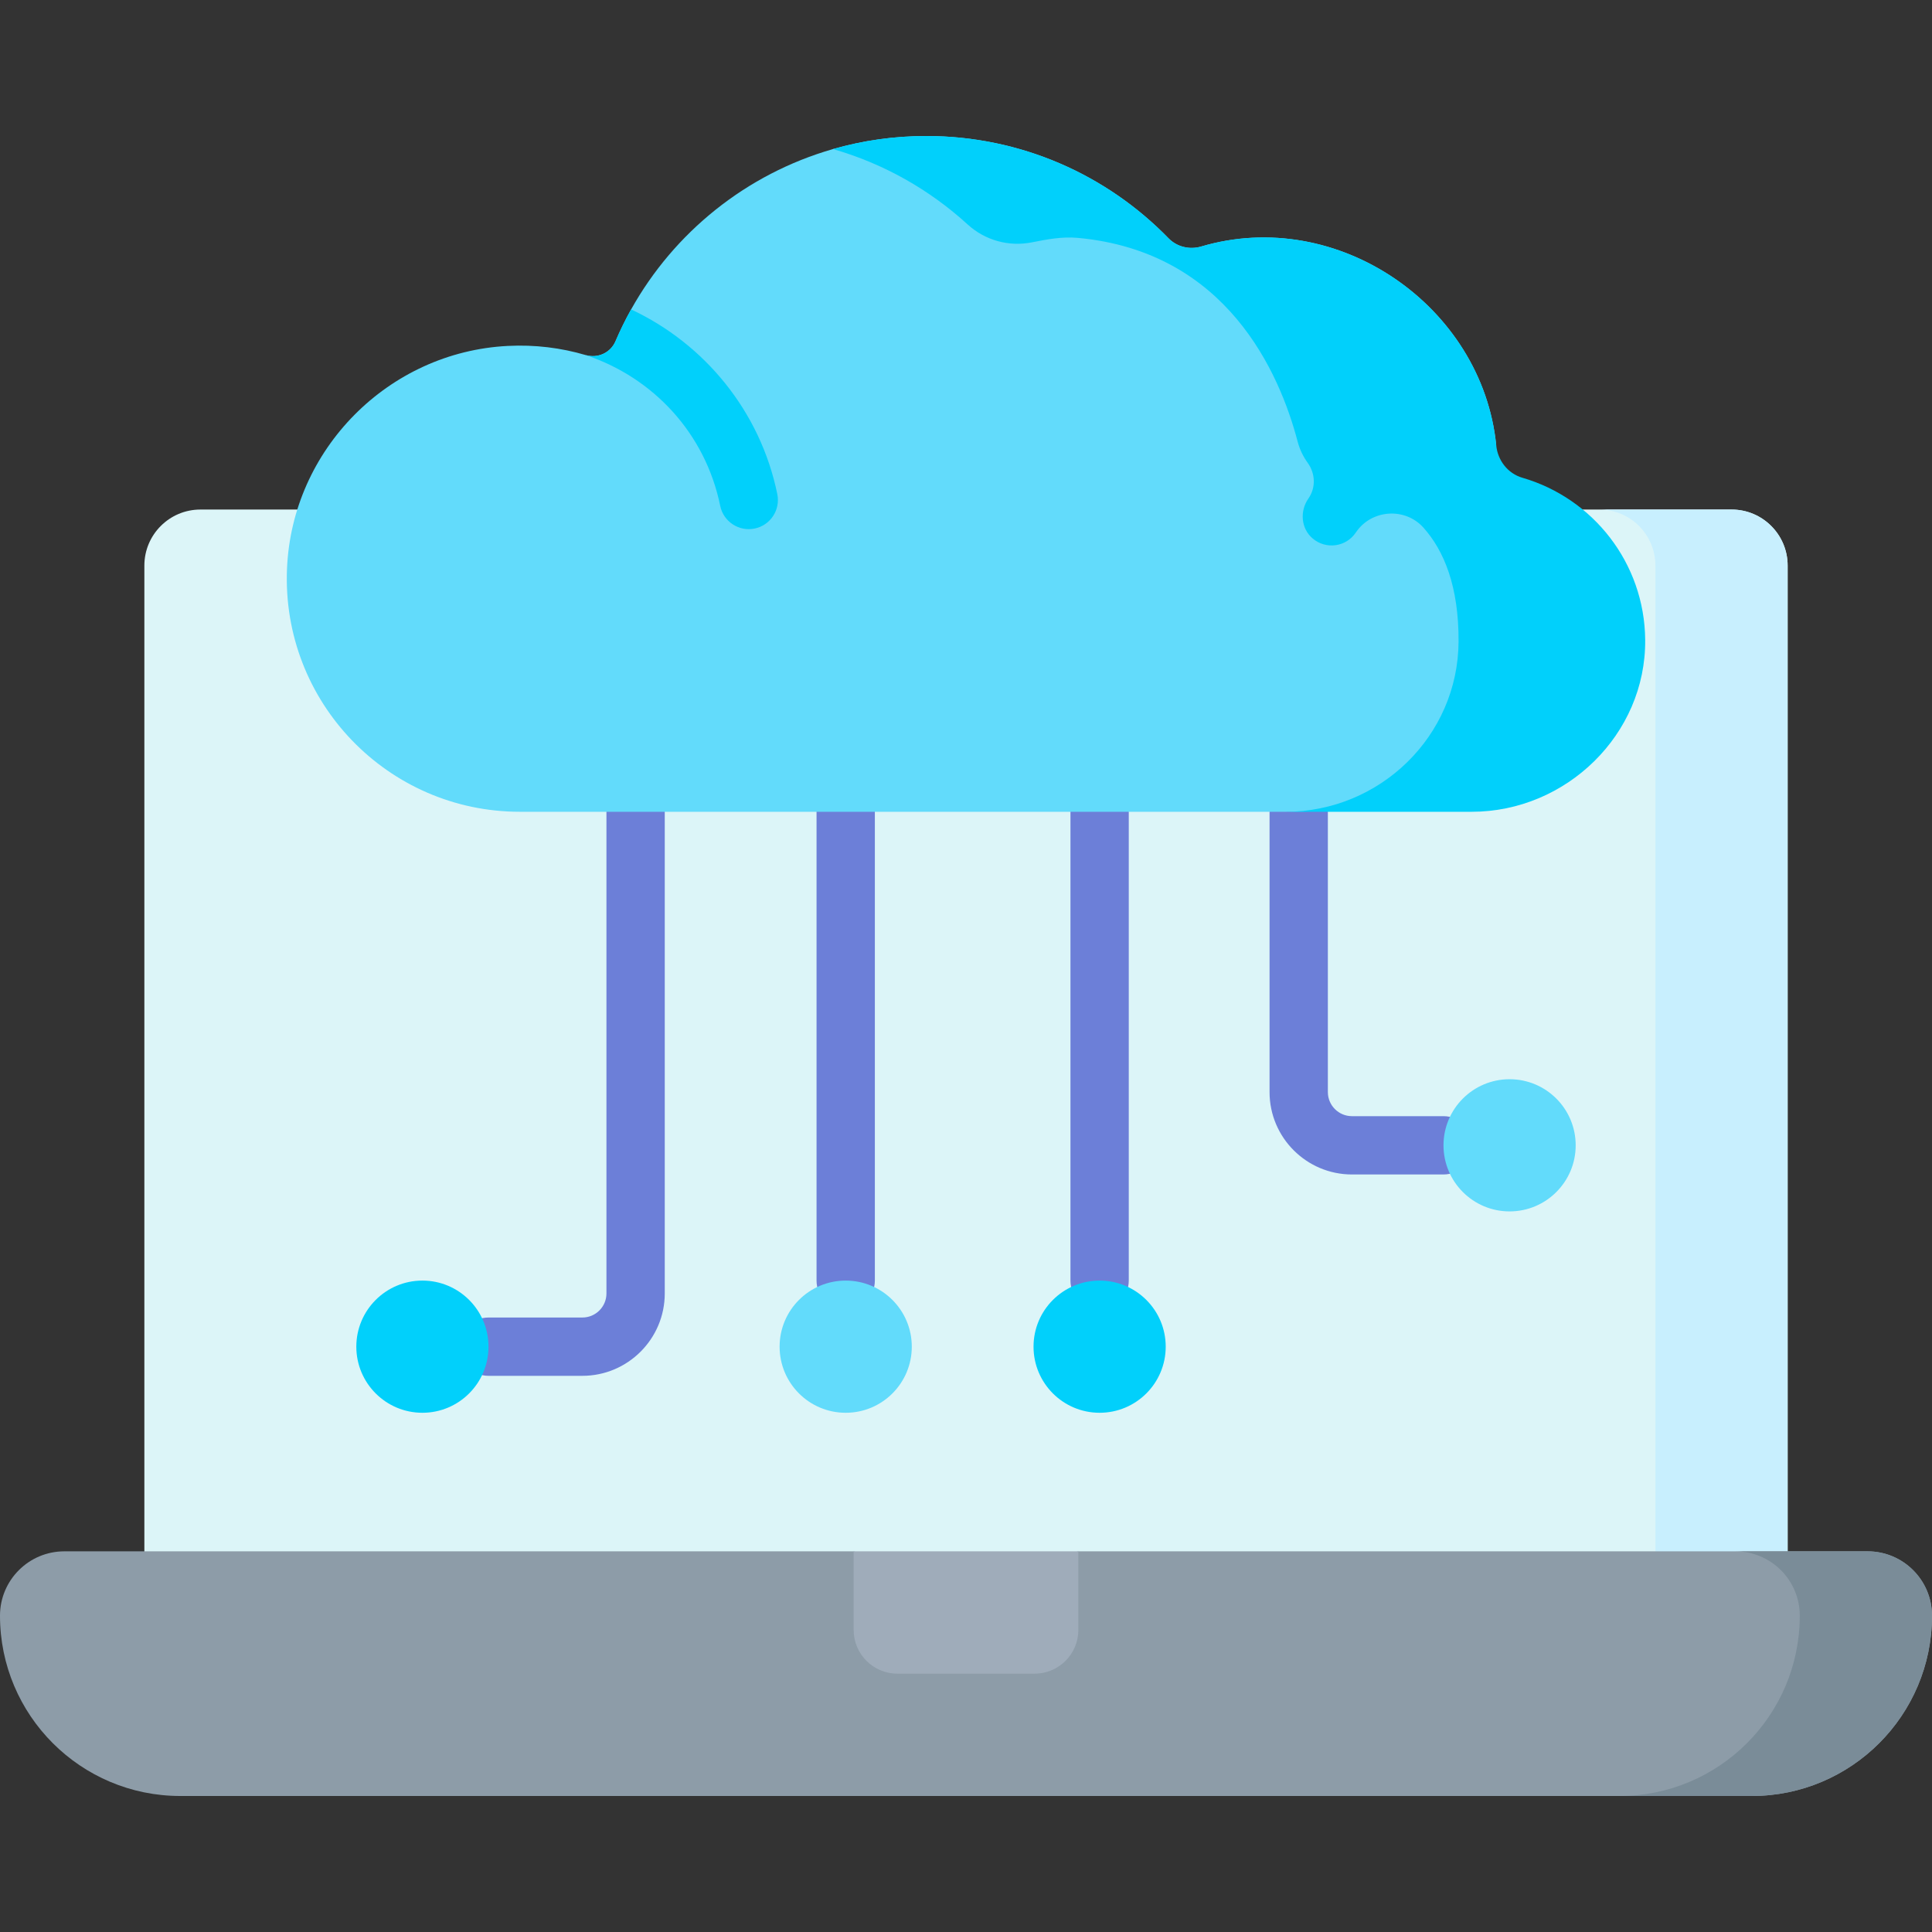 <svg id="Capa_1" enable-background="new 0 0 512 512" viewBox="0 0 512 512" xmlns="http://www.w3.org/2000/svg"><rect x="0" y="0" width="512" height="512" fill="#333333" stroke="none"/><g><g><g><path d="m473.742 149.89v281.927h-435.484v-281.927c0-8.211 6.655-14.855 14.855-14.855h405.773c8.201 0 14.856 6.645 14.856 14.855z" fill="#dcf5f8"/><path d="m458.887 135.035h-35.042c8.2 0 14.855 6.645 14.855 14.855v281.927h35.042v-281.927c0-8.21-6.655-14.855-14.855-14.855z" fill="#c8effe"/></g><path d="m17.058 411.118h209.172l29.77 8.981 29.77-8.981h209.172c9.421 0 17.058 7.637 17.058 17.058 0 26.388-21.392 47.78-47.78 47.78h-416.44c-26.388 0-47.78-21.392-47.78-47.78 0-9.421 7.637-17.058 17.058-17.058z" fill="#8d9ca8"/><path d="m494.942 411.118h-35.042c9.421 0 17.058 7.637 17.058 17.058 0 26.388-21.392 47.78-47.78 47.78h35.042c26.388 0 47.78-21.392 47.78-47.78 0-9.421-7.637-17.058-17.058-17.058z" fill="#7a8c98"/><path d="m274.188 443.537h-36.376c-6.396 0-11.582-5.185-11.582-11.582v-20.837h59.54v20.837c0 6.397-5.185 11.582-11.582 11.582z" fill="#9facba"/></g><g><g><path d="m154.338 364.61h-24.88c-4.267 0-7.726-3.459-7.726-7.726s3.459-7.726 7.726-7.726h24.88c3.517 0 6.377-2.861 6.377-6.377v-127.654c0-4.267 3.459-7.726 7.726-7.726s7.726 3.459 7.726 7.726v127.653c.001 12.037-9.792 21.83-21.829 21.83z" fill="#6c7fd8"/></g><g><path d="m224.119 347.095c-4.267 0-7.726-3.459-7.726-7.726v-124.242c0-4.267 3.459-7.726 7.726-7.726s7.726 3.459 7.726 7.726v124.242c.001 4.267-3.459 7.726-7.726 7.726z" fill="#6c7fd8"/></g><g><path d="m291.41 347.095c-4.268 0-7.726-3.459-7.726-7.726v-124.242c0-4.267 3.459-7.726 7.726-7.726s7.726 3.459 7.726 7.726v124.242c.001 4.267-3.458 7.726-7.726 7.726z" fill="#6c7fd8"/></g><g><path d="m382.542 311.246h-24.267c-12.037 0-21.83-9.793-21.83-21.83v-74.289c0-4.267 3.459-7.726 7.726-7.726s7.726 3.459 7.726 7.726v74.289c0 3.517 2.861 6.377 6.377 6.377h24.267c4.268 0 7.726 3.459 7.726 7.726.002 4.268-3.457 7.727-7.725 7.727z" fill="#6c7fd8"/></g></g><g><path d="m408.872 169.586c.206 25.054-13.213 45.544-68.181 45.544h-202.915c-34.985 0-63.171-29.082-61.718-64.386 1.308-31.658 26.867-57.464 58.504-59.071 7.201-.371 14.144.505 20.645 2.421 3.204.948 6.593-.598 7.902-3.657 1.236-2.895 2.617-5.707 4.141-8.437 11.394-20.428 30.566-35.922 53.497-42.495 7.86-2.256 16.153-3.461 24.735-3.461 25.167 0 47.914 10.374 64.18 27.094 2.215 2.277 5.511 3.08 8.581 2.215 36.303-10.807 74.585 15.824 78.273 52.663-19.274 21.829 12.192 31.173 12.356 51.57z" fill="#62dbfb"/></g><g><circle cx="111.943" cy="356.884" fill="#01d0fb" r="17.515"/><circle cx="224.119" cy="356.884" fill="#62dbfb" r="17.515"/><circle cx="291.411" cy="356.884" fill="#01d0fb" r="17.515"/><circle cx="400.057" cy="303.52" fill="#62dbfb" r="17.515"/></g><g fill="#01d0fb"><path d="m199.979 140.071c-4.172.855-8.262-1.834-9.117-6.016-3.935-19.233-17.729-33.975-35.655-39.961 3.204.948 6.593-.598 7.902-3.657 1.236-2.895 2.617-5.707 4.141-8.437 19.429 9.097 34.243 26.96 38.745 48.954.855 4.183-1.834 8.262-6.016 9.117z"/><path d="m435.993 169.586c.206 25.054-20.944 45.544-45.987 45.544h-49.315c25.013 0 45.699-20.058 45.843-45.07.082-14.649-3.853-24.117-9.292-30.215-4.883-5.47-13.763-4.852-17.884 1.205-.021.031-.052.062-.072.103-2.545 3.781-7.86 4.574-11.435 1.535-3.06-2.606-3.43-7.191-1.154-10.508.021-.031.041-.062.062-.093 1.988-2.864 1.834-6.614-.206-9.436-1.205-1.659-2.112-3.544-2.658-5.604-4.76-18.152-18.749-50.417-58.329-54.012-4.121-.371-8.18.412-12.084 1.185-6.119 1.226-12.455-.525-17.049-4.739-10.065-9.189-22.221-16.122-35.685-19.975 7.86-2.256 16.153-3.461 24.735-3.461 25.167 0 47.914 10.374 64.18 27.094 2.215 2.277 5.511 3.08 8.581 2.215 36.303-10.807 74.585 15.824 78.273 52.663.391 4.007 3.07 7.469 6.933 8.592 18.687 5.417 32.378 22.58 32.543 42.977z"/></g></g><g/><g/><g/><g/><g/><g/><g/><g/><g/><g/><g/><g/><g/><g/><g/></svg>